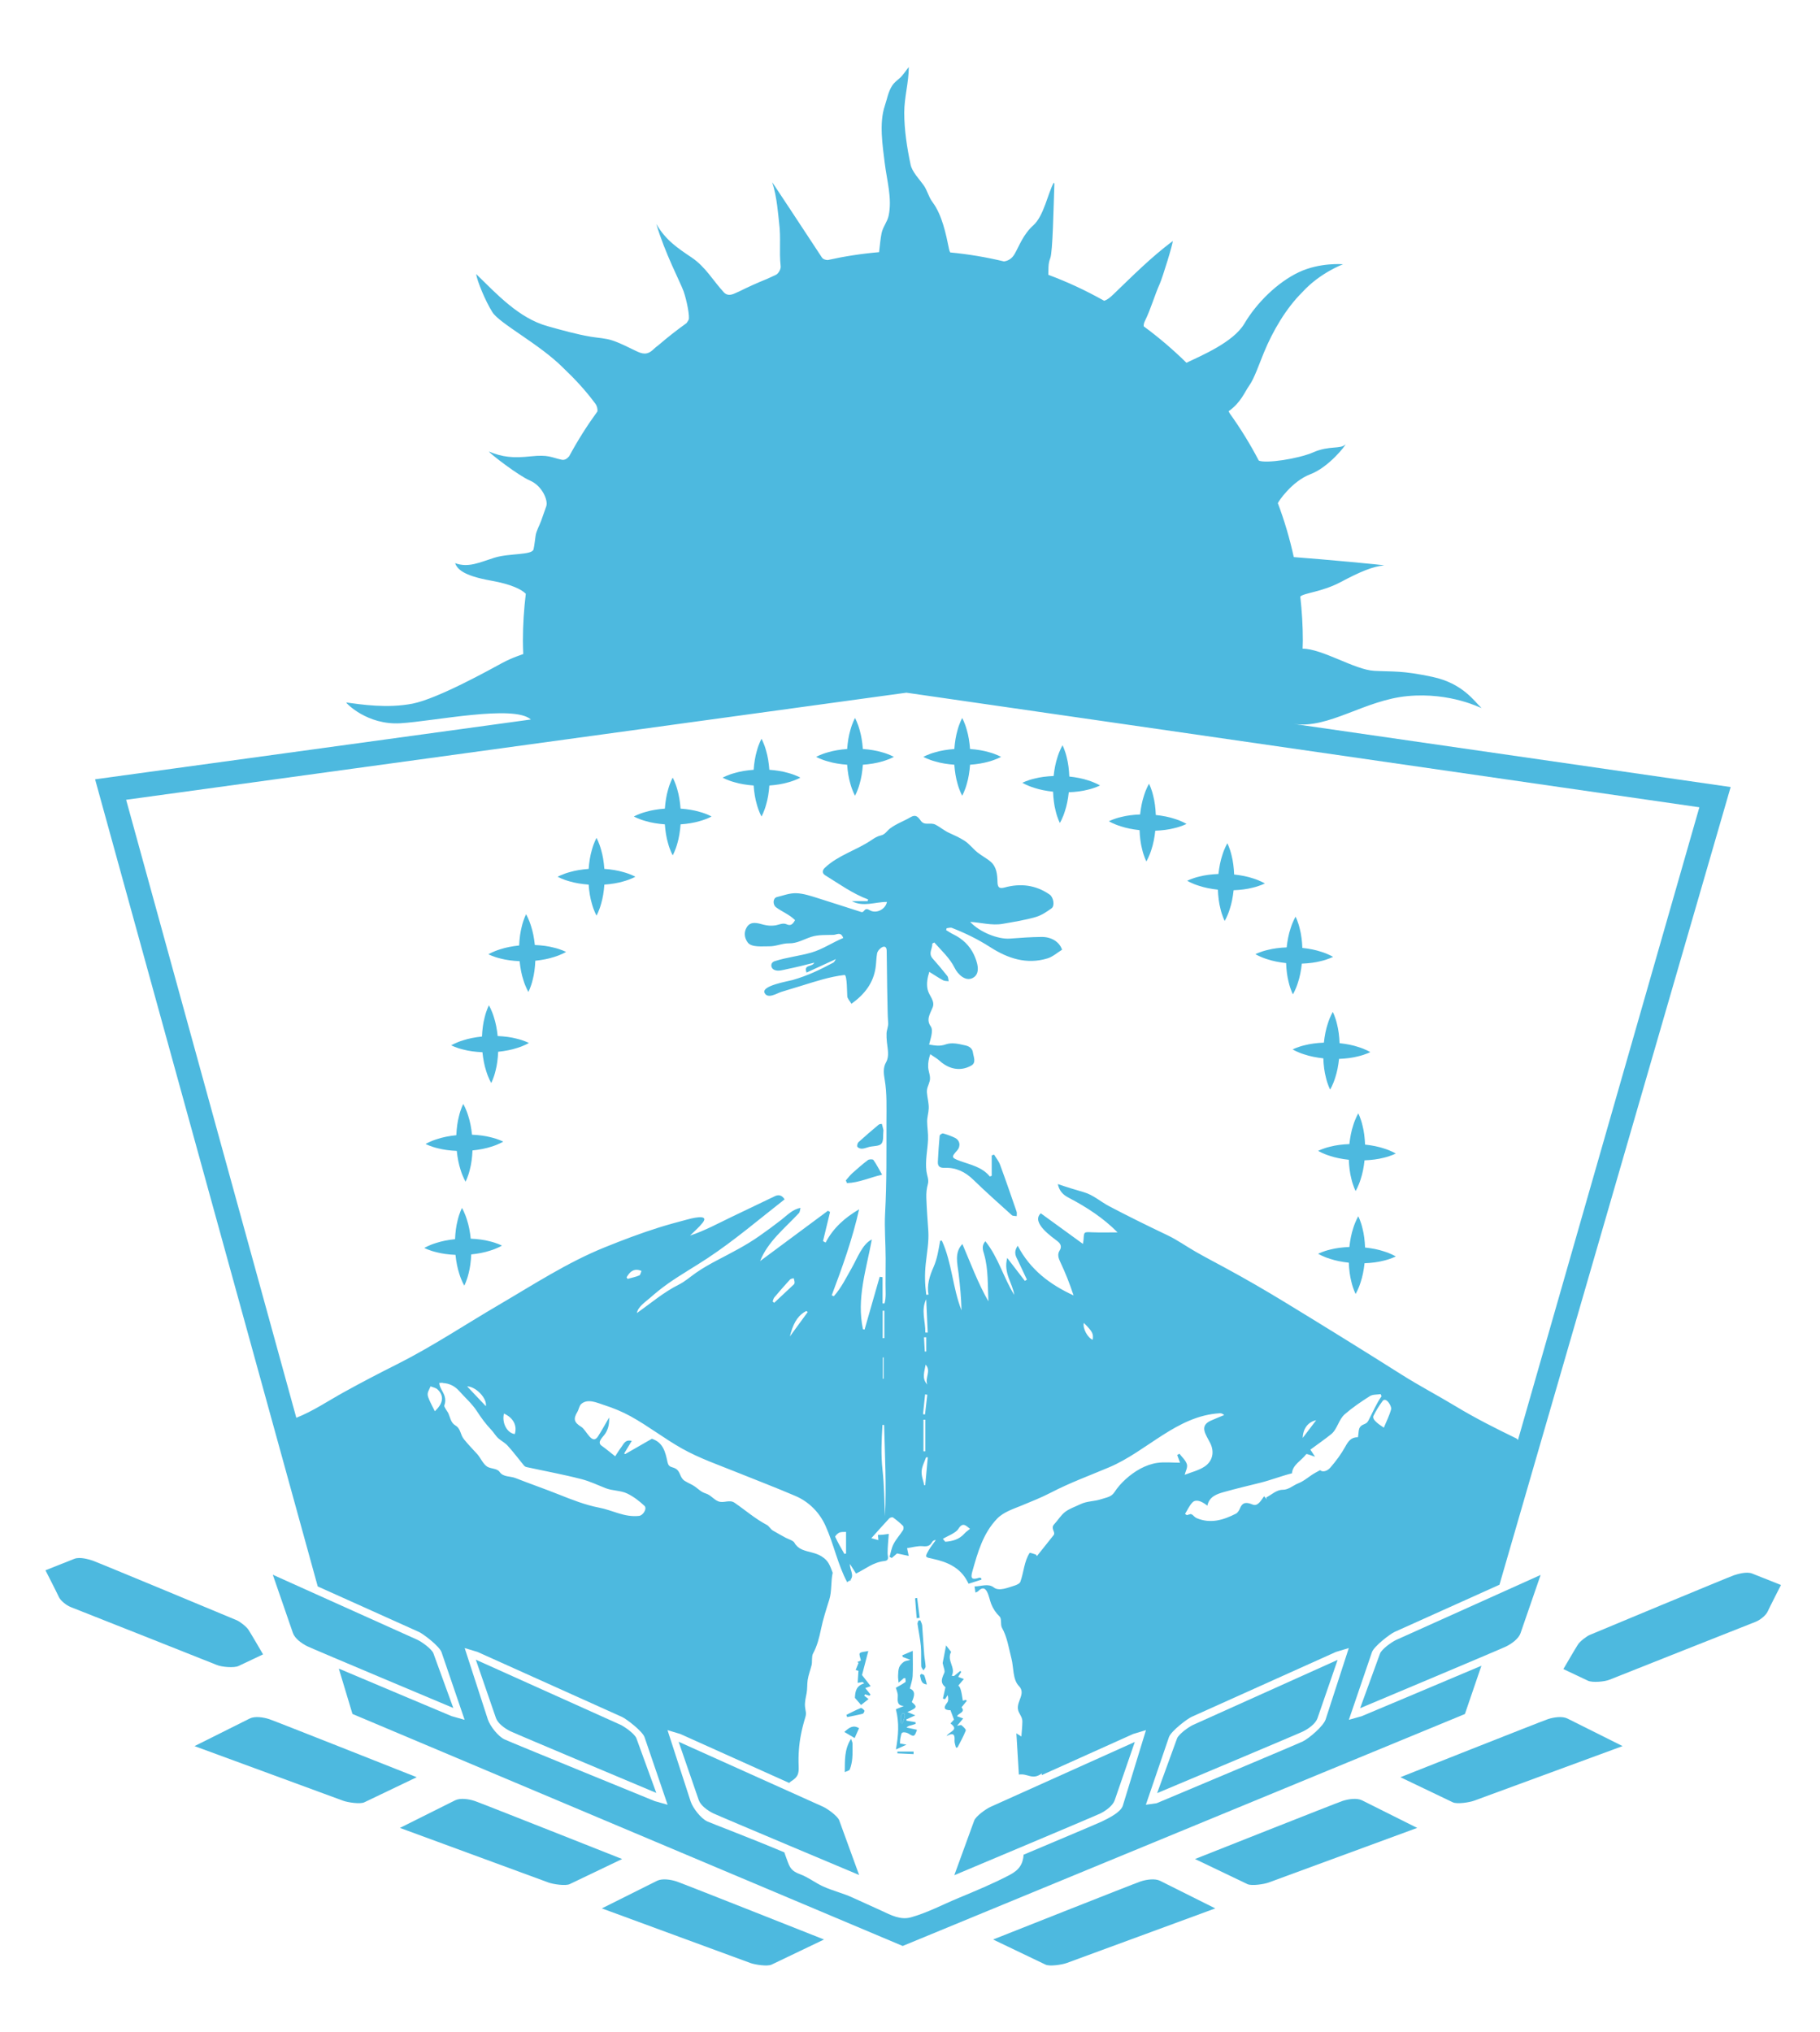 <?xml version="1.0" encoding="UTF-8" standalone="no"?>
<svg width="430px" height="480px" viewBox="0 0 430 480" version="1.1" xmlns="http://www.w3.org/2000/svg" xmlns:xlink="http://www.w3.org/1999/xlink" xmlns:sketch="http://www.bohemiancoding.com/sketch/ns">
    <!-- Generator: Sketch 3.3 (11970) - http://www.bohemiancoding.com/sketch -->
    <title>neuquen</title>
    <desc>Created with Sketch.</desc>
    <defs></defs>
    <g id="Page-1" stroke="none" stroke-width="1" fill="none" fill-rule="evenodd" sketch:type="MSPage">
        <g id="neuquen" sketch:type="MSArtboardGroup" fill="#4DB9DF">
            <g id="Imported-Layers" sketch:type="MSLayerGroup" transform="translate(10, 15)">
                <path d="M224.306,262.784 L224.306,257.955 C224.493,257.896 224.68,257.836 224.867,257.777 C225.342,258.562 225.957,259.295 226.269,260.14 C227.625,263.816 228.9,267.521 230.178,271.225 C230.29,271.55 230.204,271.944 230.21,272.305 C229.82,272.238 229.307,272.307 229.058,272.083 C225.987,269.317 222.897,266.567 219.934,263.688 C218.033,261.841 215.871,260.803 213.246,260.899 C212.108,260.941 211.524,260.603 211.581,259.462 C211.684,257.406 211.813,255.351 212.006,253.303 C212.026,253.089 212.6,252.709 212.817,252.769 C213.752,253.026 214.675,253.365 215.556,253.776 C216.803,254.357 217.044,255.778 216.13,256.795 C214.723,258.359 214.789,258.524 216.771,259.255 C219.281,260.18 222.017,260.672 223.857,262.941 C224.007,262.889 224.156,262.836 224.306,262.784" id="Fill-1" sketch:type="MSShapeGroup"></path>
                <path d="M189.835,263.876 C190.338,263.305 190.793,262.68 191.355,262.174 C192.552,261.094 193.772,260.034 195.057,259.064 C195.351,258.841 196.207,258.826 196.354,259.034 C197.076,260.053 197.646,261.18 198.411,262.516 C195.499,263.178 192.936,264.413 190.117,264.5 L189.835,263.876" id="Fill-2" sketch:type="MSShapeGroup"></path>
                <path d="M198.724,252.01 C198.588,253.195 198.813,254.527 198.25,255.193 C197.725,255.814 196.36,255.716 195.368,255.951 C194.803,256.086 194.251,256.347 193.683,256.376 C193.304,256.396 192.752,256.208 192.571,255.925 C192.425,255.696 192.593,255.049 192.838,254.824 C194.388,253.407 195.99,252.047 197.6,250.697 C197.784,250.542 198.344,250.496 198.351,250.518 C198.514,251.038 198.625,251.575 198.724,252.01" id="Fill-3" sketch:type="MSShapeGroup"></path>
                <path d="M224.632,443.201 C224.632,443.201 258.084,429.942 259.47,429.485 C260.856,429.028 262.874,428.728 264.088,429.335 C265.302,429.942 277.124,435.851 277.124,435.851 C277.124,435.851 243.098,448.362 242.024,448.755 C240.949,449.149 238.016,449.61 237.014,449.13 C236.012,448.65 224.632,443.201 224.632,443.201" id="Fill-4" sketch:type="MSShapeGroup"></path>
                <path d="M272.336,424.186 C272.336,424.186 305.788,410.927 307.174,410.47 C308.561,410.013 310.579,409.713 311.792,410.32 C313.006,410.927 324.829,416.836 324.829,416.836 C324.829,416.836 290.803,429.347 289.728,429.74 C288.653,430.134 285.72,430.595 284.718,430.115 C283.716,429.635 272.336,424.186 272.336,424.186" id="Fill-5" sketch:type="MSShapeGroup"></path>
                <path d="M320.864,404.861 C320.864,404.861 354.315,391.602 355.702,391.145 C357.088,390.688 359.106,390.388 360.32,390.995 C361.533,391.601 373.356,397.511 373.356,397.511 C373.356,397.511 339.33,410.021 338.255,410.415 C337.181,410.809 334.248,411.269 333.246,410.789 C332.244,410.31 320.864,404.861 320.864,404.861" id="Fill-6" sketch:type="MSShapeGroup"></path>
                <path d="M184.686,443.201 C184.686,443.201 151.235,429.942 149.848,429.485 C148.462,429.028 146.444,428.728 145.23,429.335 C144.017,429.942 132.194,435.851 132.194,435.851 C132.194,435.851 166.22,448.362 167.295,448.755 C168.369,449.149 171.302,449.61 172.304,449.13 C173.306,448.65 184.686,443.201 184.686,443.201" id="Fill-7" sketch:type="MSShapeGroup"></path>
                <path d="M136.982,424.186 C136.982,424.186 103.53,410.927 102.144,410.47 C100.758,410.013 98.74,409.713 97.526,410.32 C96.312,410.927 84.49,416.836 84.49,416.836 C84.49,416.836 118.516,429.347 119.59,429.74 C120.665,430.134 123.598,430.595 124.6,430.115 C125.602,429.635 136.982,424.186 136.982,424.186" id="Fill-8" sketch:type="MSShapeGroup"></path>
                <path d="M88.454,404.861 C88.454,404.861 55.003,391.602 53.617,391.145 C52.23,390.688 50.212,390.388 48.999,390.995 C47.785,391.601 35.962,397.511 35.962,397.511 C35.962,397.511 69.988,410.021 71.063,410.415 C72.138,410.809 75.071,411.269 76.073,410.789 C77.075,410.31 88.454,404.861 88.454,404.861" id="Fill-9" sketch:type="MSShapeGroup"></path>
                <path d="M359.368,379.315 C359.368,379.315 362.297,374.28 362.824,373.491 C363.35,372.702 364.819,371.603 365.538,371.272 C366.258,370.942 398.78,357.432 399.652,357.154 C400.524,356.876 402.639,356.214 403.974,356.744 C405.308,357.274 410.779,359.448 410.779,359.448 C410.779,359.448 408,364.894 407.625,365.732 C407.25,366.571 405.94,367.69 404.778,368.15 C403.617,368.611 371.468,381.317 370.31,381.811 C369.151,382.305 366.217,382.555 365.183,382.066 C364.148,381.576 359.368,379.315 359.368,379.315" id="Fill-10" sketch:type="MSShapeGroup"></path>
                <path d="M52.153,375.841 C52.153,375.841 49.223,370.807 48.697,370.018 C48.171,369.229 46.702,368.129 45.983,367.799 C45.264,367.468 12.741,353.958 11.869,353.681 C10.997,353.403 8.882,352.741 7.547,353.271 C6.213,353.801 0.742,355.974 0.742,355.974 C0.742,355.974 3.521,361.42 3.896,362.259 C4.271,363.098 5.581,364.217 6.743,364.677 C7.904,365.137 40.053,377.844 41.211,378.338 C42.37,378.832 45.304,379.082 46.338,378.592 C47.373,378.103 52.153,375.841 52.153,375.841" id="Fill-11" sketch:type="MSShapeGroup"></path>
                <path d="M319.769,281.83 C319.769,281.83 318.645,281.142 316.941,280.624 C315.702,280.206 314.151,279.894 312.515,279.722 C312.453,278.079 312.247,276.512 311.917,275.247 C311.519,273.512 310.914,272.343 310.914,272.343 C310.914,272.343 310.23,273.468 309.713,275.171 C309.297,276.411 308.983,277.962 308.808,279.597 C307.165,279.659 305.596,279.866 304.331,280.195 C302.596,280.593 301.427,281.199 301.427,281.199 C301.427,281.199 302.551,281.883 304.255,282.399 C305.494,282.815 307.044,283.129 308.678,283.304 C308.737,284.947 308.942,286.516 309.274,287.781 C309.673,289.517 310.282,290.685 310.282,290.685 C310.282,290.685 310.971,289.561 311.488,287.858 C311.906,286.619 312.218,285.069 312.391,283.435 C314.033,283.375 315.6,283.17 316.865,282.838 C318.601,282.439 319.769,281.83 319.769,281.83" id="Fill-12" sketch:type="MSShapeGroup"></path>
                <path d="M319.769,257.518 C319.769,257.518 318.645,256.83 316.941,256.312 C315.702,255.894 314.151,255.582 312.515,255.409 C312.453,253.767 312.247,252.2 311.917,250.935 C311.519,249.2 310.914,248.031 310.914,248.031 C310.914,248.031 310.23,249.155 309.713,250.859 C309.297,252.099 308.983,253.65 308.808,255.285 C307.165,255.347 305.596,255.553 304.331,255.883 C302.596,256.281 301.427,256.887 301.427,256.887 C301.427,256.887 302.551,257.571 304.255,258.087 C305.494,258.503 307.044,258.817 308.678,258.992 C308.737,260.635 308.942,262.204 309.274,263.469 C309.673,265.205 310.282,266.373 310.282,266.373 C310.282,266.373 310.971,265.249 311.488,263.546 C311.906,262.307 312.218,260.757 312.391,259.122 C314.033,259.063 315.6,258.858 316.865,258.526 C318.601,258.127 319.769,257.518 319.769,257.518" id="Fill-13" sketch:type="MSShapeGroup"></path>
                <path d="M313.747,233.554 C313.747,233.554 312.622,232.866 310.919,232.349 C309.679,231.93 308.128,231.618 306.492,231.446 C306.43,229.803 306.224,228.236 305.894,226.971 C305.496,225.236 304.891,224.067 304.891,224.067 C304.891,224.067 304.207,225.192 303.69,226.895 C303.274,228.135 302.961,229.686 302.786,231.321 C301.142,231.383 299.574,231.59 298.308,231.919 C296.573,232.318 295.404,232.923 295.404,232.923 C295.404,232.923 296.528,233.607 298.232,234.123 C299.471,234.539 301.021,234.853 302.655,235.028 C302.714,236.671 302.919,238.24 303.251,239.505 C303.651,241.241 304.26,242.41 304.26,242.41 C304.26,242.41 304.948,241.286 305.465,239.582 C305.883,238.343 306.195,236.793 306.368,235.159 C308.01,235.099 309.578,234.894 310.842,234.563 C312.578,234.163 313.747,233.554 313.747,233.554" id="Fill-14" sketch:type="MSShapeGroup"></path>
                <path d="M304.954,211.053 C304.954,211.053 303.829,210.364 302.126,209.847 C300.886,209.429 299.335,209.116 297.7,208.944 C297.637,207.302 297.431,205.734 297.101,204.47 C296.703,202.734 296.098,201.566 296.098,201.566 C296.098,201.566 295.414,202.69 294.897,204.394 C294.481,205.634 294.168,207.184 293.993,208.82 C292.349,208.882 290.781,209.088 289.515,209.418 C287.78,209.816 286.611,210.421 286.611,210.421 C286.611,210.421 287.735,211.105 289.439,211.622 C290.678,212.038 292.228,212.351 293.862,212.526 C293.921,214.17 294.127,215.738 294.458,217.004 C294.858,218.739 295.467,219.908 295.467,219.908 C295.467,219.908 296.155,218.784 296.672,217.08 C297.09,215.841 297.402,214.291 297.575,212.657 C299.217,212.597 300.785,212.393 302.049,212.061 C303.785,211.662 304.954,211.053 304.954,211.053" id="Fill-15" sketch:type="MSShapeGroup"></path>
                <path d="M288.836,193.709 C288.836,193.709 287.712,193.021 286.008,192.504 C284.769,192.085 283.218,191.773 281.582,191.601 C281.52,189.958 281.314,188.391 280.984,187.126 C280.586,185.391 279.981,184.222 279.981,184.222 C279.981,184.222 279.297,185.347 278.78,187.05 C278.364,188.29 278.05,189.841 277.875,191.476 C276.232,191.538 274.663,191.745 273.398,192.074 C271.663,192.473 270.494,193.078 270.494,193.078 C270.494,193.078 271.618,193.762 273.322,194.278 C274.561,194.694 276.111,195.008 277.745,195.183 C277.804,196.826 278.009,198.395 278.341,199.66 C278.74,201.396 279.349,202.565 279.349,202.565 C279.349,202.565 280.038,201.441 280.555,199.737 C280.973,198.498 281.285,196.948 281.458,195.314 C283.1,195.254 284.667,195.049 285.932,194.717 C287.667,194.318 288.836,193.709 288.836,193.709" id="Fill-16" sketch:type="MSShapeGroup"></path>
                <path d="M270.329,179.647 C270.329,179.647 269.205,178.958 267.501,178.441 C266.262,178.023 264.711,177.71 263.075,177.538 C263.013,175.896 262.807,174.328 262.477,173.064 C262.079,171.328 261.474,170.16 261.474,170.16 C261.474,170.16 260.79,171.284 260.273,172.988 C259.857,174.228 259.543,175.778 259.368,177.414 C257.725,177.475 256.156,177.682 254.891,178.012 C253.156,178.41 251.987,179.015 251.987,179.015 C251.987,179.015 253.111,179.699 254.815,180.216 C256.054,180.632 257.604,180.945 259.238,181.12 C259.297,182.764 259.502,184.332 259.834,185.598 C260.233,187.333 260.843,188.502 260.843,188.502 C260.843,188.502 261.531,187.378 262.048,185.674 C262.466,184.435 262.778,182.885 262.951,181.251 C264.593,181.191 266.16,180.987 267.425,180.655 C269.161,180.256 270.329,179.647 270.329,179.647" id="Fill-17" sketch:type="MSShapeGroup"></path>
                <path d="M249.893,170.563 C249.893,170.563 248.769,169.875 247.065,169.357 C245.826,168.939 244.275,168.626 242.639,168.454 C242.577,166.812 242.371,165.245 242.041,163.98 C241.643,162.245 241.038,161.076 241.038,161.076 C241.038,161.076 240.354,162.2 239.837,163.904 C239.421,165.144 239.107,166.694 238.932,168.33 C237.289,168.392 235.72,168.598 234.455,168.928 C232.72,169.326 231.551,169.931 231.551,169.931 C231.551,169.931 232.675,170.616 234.379,171.132 C235.618,171.548 237.168,171.862 238.802,172.036 C238.861,173.68 239.066,175.249 239.398,176.514 C239.797,178.25 240.407,179.418 240.407,179.418 C240.407,179.418 241.095,178.294 241.612,176.59 C242.03,175.351 242.342,173.802 242.515,172.167 C244.157,172.108 245.724,171.903 246.989,171.571 C248.725,171.172 249.893,170.563 249.893,170.563" id="Fill-18" sketch:type="MSShapeGroup"></path>
                <path d="M226.508,163.806 C226.508,163.806 225.361,163.157 223.64,162.698 C222.387,162.323 220.826,162.065 219.186,161.949 C219.067,160.309 218.807,158.75 218.433,157.498 C217.976,155.777 217.331,154.63 217.331,154.63 C217.331,154.63 216.686,155.777 216.228,157.498 C215.855,158.751 215.595,160.312 215.477,161.952 C213.836,162.071 212.276,162.331 211.022,162.704 C209.302,163.162 208.155,163.807 208.155,163.807 C208.155,163.807 209.302,164.452 211.023,164.91 C212.275,165.283 213.835,165.543 215.474,165.661 C215.59,167.301 215.849,168.862 216.224,170.116 C216.683,171.836 217.332,172.983 217.332,172.983 C217.332,172.983 217.981,171.836 218.439,170.115 C218.814,168.863 219.073,167.303 219.189,165.664 C220.828,165.548 222.388,165.289 223.64,164.914 C225.361,164.455 226.508,163.806 226.508,163.806" id="Fill-19" sketch:type="MSShapeGroup"></path>
                <path d="M201.184,163.806 C201.184,163.806 200.037,163.157 198.317,162.698 C197.063,162.323 195.502,162.065 193.862,161.949 C193.743,160.309 193.483,158.75 193.11,157.498 C192.652,155.777 192.007,154.63 192.007,154.63 C192.007,154.63 191.362,155.777 190.905,157.498 C190.531,158.751 190.271,160.312 190.153,161.952 C188.513,162.071 186.952,162.331 185.699,162.704 C183.978,163.162 182.831,163.807 182.831,163.807 C182.831,163.807 183.978,164.452 185.699,164.91 C186.952,165.283 188.511,165.543 190.15,165.661 C190.266,167.301 190.525,168.862 190.901,170.116 C191.359,171.836 192.008,172.983 192.008,172.983 C192.008,172.983 192.657,171.836 193.116,170.115 C193.491,168.863 193.749,167.303 193.865,165.664 C195.505,165.548 197.064,165.289 198.317,164.914 C200.037,164.455 201.184,163.806 201.184,163.806" id="Fill-20" sketch:type="MSShapeGroup"></path>
                <path d="M179.093,168.716 C179.093,168.716 177.945,168.067 176.225,167.609 C174.971,167.233 173.411,166.975 171.77,166.859 C171.651,165.22 171.391,163.66 171.018,162.408 C170.561,160.687 169.915,159.54 169.915,159.54 C169.915,159.54 169.27,160.687 168.813,162.408 C168.44,163.661 168.18,165.222 168.061,166.862 C166.421,166.981 164.86,167.241 163.607,167.615 C161.886,168.072 160.739,168.717 160.739,168.717 C160.739,168.717 161.887,169.362 163.607,169.82 C164.86,170.193 166.419,170.453 168.058,170.571 C168.174,172.212 168.434,173.772 168.809,175.026 C169.268,176.746 169.917,177.893 169.917,177.893 C169.917,177.893 170.566,176.746 171.024,175.025 C171.399,173.773 171.658,172.213 171.774,170.574 C173.413,170.458 174.972,170.199 176.225,169.824 C177.945,169.365 179.093,168.716 179.093,168.716" id="Fill-21" sketch:type="MSShapeGroup"></path>
                <path d="M158.114,177.893 C158.114,177.893 156.967,177.243 155.246,176.785 C153.993,176.41 152.432,176.151 150.792,176.035 C150.673,174.396 150.413,172.837 150.04,171.584 C149.582,169.864 148.937,168.717 148.937,168.717 C148.937,168.717 148.292,169.864 147.834,171.584 C147.461,172.838 147.201,174.398 147.083,176.039 C145.442,176.157 143.882,176.418 142.629,176.791 C140.908,177.249 139.761,177.894 139.761,177.894 C139.761,177.894 140.908,178.539 142.629,178.996 C143.881,179.369 145.441,179.629 147.08,179.748 C147.196,181.388 147.455,182.949 147.83,184.202 C148.289,185.923 148.938,187.07 148.938,187.07 C148.938,187.07 149.587,185.923 150.046,184.202 C150.42,182.949 150.679,181.39 150.795,179.75 C152.434,179.634 153.994,179.375 155.246,179 C156.967,178.542 158.114,177.893 158.114,177.893" id="Fill-22" sketch:type="MSShapeGroup"></path>
                <path d="M140.109,192.129 C140.109,192.129 138.962,191.48 137.242,191.022 C135.988,190.647 134.428,190.388 132.787,190.272 C132.668,188.633 132.408,187.074 132.035,185.821 C131.577,184.101 130.932,182.953 130.932,182.953 C130.932,182.953 130.287,184.101 129.83,185.821 C129.457,187.075 129.196,188.635 129.078,190.276 C127.438,190.394 125.877,190.655 124.624,191.028 C122.903,191.486 121.756,192.131 121.756,192.131 C121.756,192.131 122.903,192.776 124.624,193.233 C125.877,193.606 127.436,193.866 129.075,193.985 C129.191,195.625 129.45,197.186 129.826,198.439 C130.284,200.16 130.934,201.307 130.934,201.307 C130.934,201.307 131.583,200.16 132.041,198.439 C132.416,197.186 132.675,195.627 132.791,193.987 C134.43,193.871 135.989,193.612 137.242,193.237 C138.962,192.779 140.109,192.129 140.109,192.129" id="Fill-23" sketch:type="MSShapeGroup"></path>
                <path d="M123.738,209.891 C123.738,209.891 122.572,209.277 120.839,208.87 C119.575,208.533 118.007,208.321 116.364,208.254 C116.196,206.619 115.889,205.068 115.479,203.827 C114.97,202.121 114.291,200.994 114.291,200.994 C114.291,200.994 113.68,202.16 113.275,203.894 C112.939,205.158 112.726,206.725 112.656,208.368 C111.021,208.536 109.468,208.843 108.227,209.254 C106.521,209.763 105.394,210.442 105.394,210.442 C105.394,210.442 106.559,211.052 108.293,211.458 C109.556,211.793 111.123,212.006 112.765,212.076 C112.93,213.712 113.235,215.264 113.648,216.506 C114.158,218.212 114.841,219.339 114.841,219.339 C114.841,219.339 115.456,218.173 115.862,216.439 C116.2,215.176 116.412,213.609 116.478,211.967 C118.113,211.802 119.664,211.497 120.905,211.084 C122.611,210.574 123.738,209.891 123.738,209.891" id="Fill-24" sketch:type="MSShapeGroup"></path>
                <path d="M114.957,231.401 C114.957,231.401 113.791,230.786 112.057,230.38 C110.793,230.042 109.226,229.83 107.582,229.763 C107.415,228.129 107.108,226.578 106.697,225.337 C106.189,223.631 105.509,222.504 105.509,222.504 C105.509,222.504 104.899,223.67 104.493,225.403 C104.158,226.667 103.944,228.235 103.875,229.878 C102.239,230.046 100.687,230.353 99.446,230.763 C97.739,231.272 96.612,231.952 96.612,231.952 C96.612,231.952 97.778,232.562 99.512,232.968 C100.775,233.303 102.341,233.516 103.983,233.585 C104.148,235.221 104.454,236.774 104.867,238.015 C105.377,239.721 106.06,240.849 106.06,240.849 C106.06,240.849 106.674,239.682 107.081,237.949 C107.418,236.686 107.63,235.119 107.697,233.477 C109.332,233.312 110.883,233.006 112.124,232.594 C113.83,232.084 114.957,231.401 114.957,231.401" id="Fill-25" sketch:type="MSShapeGroup"></path>
                <path d="M108.895,254.71 C108.895,254.71 107.729,254.096 105.995,253.689 C104.731,253.352 103.163,253.14 101.52,253.073 C101.352,251.438 101.046,249.887 100.635,248.647 C100.126,246.941 99.447,245.813 99.447,245.813 C99.447,245.813 98.837,246.979 98.431,248.713 C98.095,249.977 97.882,251.544 97.813,253.187 C96.177,253.355 94.625,253.662 93.383,254.073 C91.677,254.582 90.55,255.261 90.55,255.261 C90.55,255.261 91.716,255.871 93.449,256.277 C94.713,256.612 96.279,256.826 97.921,256.895 C98.086,258.531 98.392,260.083 98.804,261.325 C99.314,263.031 99.998,264.158 99.998,264.158 C99.998,264.158 100.612,262.992 101.019,261.258 C101.356,259.995 101.568,258.429 101.635,256.786 C103.27,256.621 104.821,256.316 106.062,255.904 C107.768,255.394 108.895,254.71 108.895,254.71" id="Fill-26" sketch:type="MSShapeGroup"></path>
                <path d="M108.593,279.273 C108.593,279.273 107.427,278.659 105.694,278.252 C104.43,277.914 102.862,277.702 101.219,277.636 C101.051,276.001 100.744,274.45 100.334,273.209 C99.825,271.503 99.146,270.376 99.146,270.376 C99.146,270.376 98.535,271.542 98.129,273.275 C97.794,274.539 97.581,276.107 97.511,277.75 C95.875,277.918 94.323,278.225 93.082,278.635 C91.376,279.144 90.249,279.824 90.249,279.824 C90.249,279.824 91.414,280.434 93.148,280.84 C94.411,281.175 95.978,281.388 97.62,281.458 C97.785,283.094 98.09,284.646 98.503,285.887 C99.013,287.594 99.696,288.721 99.696,288.721 C99.696,288.721 100.311,287.555 100.717,285.821 C101.055,284.558 101.266,282.991 101.333,281.349 C102.968,281.184 104.519,280.879 105.76,280.466 C107.466,279.956 108.593,279.273 108.593,279.273" id="Fill-27" sketch:type="MSShapeGroup"></path>
                <path d="M190.874,358.302 C190.705,358.489 190.489,358.673 190.192,358.855 C191.396,358.118 191.238,358.116 190.874,358.302" id="Fill-28" sketch:type="MSShapeGroup"></path>
                <path d="M311.723,390.445 L308.687,391.3 L314.14,375.325 C314.665,373.884 318.428,371.017 319.491,370.537 L344.266,359.392 L398.889,170.938 L295.706,156.029 L295.705,156.028 C303.995,157.226 312.344,150.4 322.572,149.448 C332.8,148.497 339.996,152.358 340.038,152.282 C338.345,150.712 335.634,146.447 328.438,144.913 C321.242,143.379 319.364,143.728 314.685,143.482 C310.054,143.239 302.418,138.249 297.761,138.252 C297.774,137.614 297.812,136.983 297.812,136.342 C297.812,132.82 297.596,129.351 297.211,125.932 C298.172,125.041 302.296,124.882 306.788,122.493 C311.279,120.103 314.414,118.777 317.039,118.58 C316.994,118.453 302.876,117.151 295.672,116.612 C294.719,112.243 293.461,107.989 291.911,103.876 C291.969,103.562 295.204,98.703 299.602,97.031 C304.001,95.36 308.003,90.115 307.91,89.976 C306.658,91.209 304.126,90.183 300.306,91.85 C296.711,93.419 288.983,94.56 287.399,93.805 C285.378,89.93 283.09,86.219 280.558,82.692 C280.462,82.514 280.367,82.337 280.271,82.16 C283.227,80.055 284.034,77.646 285.188,76.026 C286.342,74.407 287.547,70.878 288.629,68.255 C290.701,63.231 293.805,57.875 297.697,54.023 C301.875,49.431 307.312,47.431 307.312,47.431 C307.312,47.431 301.875,46.94 296.86,49.313 C291.845,51.687 286.925,56.505 284.002,61.452 C281.371,65.905 273.69,69.067 270.315,70.704 C267.162,67.6 263.789,64.722 260.217,62.094 C260.183,61.729 260.262,61.315 260.509,60.815 C261.914,57.979 262.727,54.909 264.015,52.034 C264.656,50.605 267.228,42.286 267.067,41.952 C261.934,45.79 257.549,50.219 252.931,54.658 C252.13,55.427 251.481,55.869 250.873,56.062 C246.671,53.692 242.274,51.629 237.696,49.932 C237.693,49.903 237.675,49.88 237.677,49.85 C237.754,48.605 237.573,47.422 238.147,45.968 C238.72,44.514 238.906,34.271 239.111,28.4 C239.114,28.309 238.993,28.213 238.954,28.157 C237.595,30.631 236.609,36.008 234.165,38.203 C231.722,40.398 230.791,43.138 229.738,44.968 C229.063,46.141 228.191,46.611 227.209,46.762 C223.071,45.771 218.831,45.049 214.498,44.637 C214.389,44.434 214.296,44.199 214.235,43.898 C213.498,40.274 212.576,35.766 210.33,32.77 C209.351,31.465 209.127,30.02 208.181,28.701 C207.195,27.326 205.498,25.591 205.139,23.895 C204.294,19.906 203.636,15.664 203.642,11.581 C203.648,7.923 204.714,4.466 204.714,0.842 C204.008,1.684 203.433,2.671 202.616,3.414 C201.95,4.02 201.275,4.477 200.775,5.252 C199.844,6.697 199.576,8.426 199.039,10.03 C197.679,14.093 198.525,19.369 199.031,23.525 C199.534,27.657 200.817,31.883 199.954,35.954 C199.64,37.435 198.581,38.604 198.279,40.114 C197.984,41.587 197.887,43.086 197.694,44.573 C193.563,44.928 189.512,45.555 185.555,46.437 C184.958,46.402 184.45,46.238 184.167,45.805 C180.284,39.879 172.398,27.926 172.444,28.064 C173.592,31.507 173.869,35.988 174.075,37.616 C174.55,41.374 174.046,44.177 174.441,47.945 C174.507,48.575 173.923,49.632 173.356,49.908 C172.638,50.258 171.904,50.576 171.177,50.91 C168.944,51.812 166.755,52.797 164.613,53.866 C164.276,54.017 163.936,54.162 163.6,54.315 C162.653,54.747 161.755,54.853 161.029,54.072 C158.486,51.335 156.713,48.065 153.429,45.848 C150.146,43.632 147.309,41.795 145.065,37.913 C147.063,44.737 150.735,51.673 151.489,53.772 C152.242,55.871 153.034,59.892 152.694,60.563 C152.552,60.843 152.37,61.09 152.194,61.342 C149.919,62.968 147.722,64.693 145.607,66.514 C145.168,66.839 144.745,67.176 144.364,67.545 C142.872,68.992 141.699,68.602 140.231,67.898 C138.422,67.032 136.638,66.094 134.733,65.451 C133.03,64.875 131.357,64.849 129.611,64.555 C126.228,63.985 122.68,62.983 119.372,62.06 C112.58,60.165 107.389,54.502 102.49,49.731 C102.744,51.408 104.64,56.065 106.336,58.753 C108.031,61.44 117.489,66.31 123.009,71.854 C125.877,74.585 128.411,77.302 130.729,80.465 C131.034,80.881 131.226,81.643 131.155,82.188 C128.702,85.557 126.463,89.092 124.478,92.785 C123.976,93.374 123.4,93.752 122.732,93.612 C120.216,93.085 119.659,92.353 115.409,92.81 C111.159,93.266 108.728,92.996 105.508,91.674 C105.714,92.125 112.424,97.338 115.238,98.542 C118.053,99.746 119.549,103.175 119.065,104.602 C118.671,105.762 118.259,106.916 117.843,108.067 C117.456,109.136 116.728,110.387 116.552,111.502 C116.381,112.589 116.297,113.691 116.057,114.766 C115.737,116.196 110.335,115.662 106.812,116.759 C103.289,117.855 100.69,119.199 97.516,118.041 C98.048,119.368 99.243,120.967 106.058,122.182 C110.808,123.029 113.218,124.244 114.227,125.276 C113.792,128.907 113.542,132.594 113.542,136.342 C113.542,137.407 113.587,138.461 113.623,139.518 C113.574,139.579 111.189,140.253 108.642,141.632 C106.096,143.01 93.456,150.064 87.479,151.23 C81.501,152.396 75.384,151.439 71.813,150.961 C71.738,151.1 76.738,156.333 84.6,155.868 C92.463,155.404 111.441,151.39 115.428,154.979 L12.466,169.107 L65.068,359.786 L88.968,370.537 C90.032,371.017 93.794,373.884 94.319,375.325 L99.772,391.3 L96.736,390.445 C95.789,390.047 79.96,383.398 70.05,379.202 L73.276,389.914 L203.273,444.728 L336.101,389.935 L340.003,378.527 C330.306,382.638 312.723,390.025 311.723,390.445 L311.723,390.445 Z M318.673,317.929 C318.277,319.396 317.569,320.779 316.95,322.279 C316.396,321.862 314.001,320.522 314.508,319.474 C315.102,318.247 315.846,317.082 316.654,315.982 C317.448,314.902 318.867,317.211 318.673,317.929 L318.673,317.929 Z M83.742,307.335 C79.521,309.452 75.325,311.638 71.195,313.927 C67.477,315.987 63.956,318.382 60.008,319.944 L19.8,173.943 L204.147,148.646 L391.498,175.717 L348.641,325.196 L348.347,324.869 C343.416,322.478 338.608,320.063 333.914,317.224 C329.698,314.674 325.383,312.424 321.167,309.761 C311.988,303.962 302.757,298.242 293.483,292.594 C288.85,289.771 284.215,287.089 279.451,284.509 C277.109,283.24 274.746,282.009 272.434,280.685 C270.223,279.418 268.143,277.923 265.838,276.826 C261.187,274.612 256.612,272.364 252.049,269.962 C250.019,268.893 248.307,267.299 246.081,266.656 C244.004,266.057 241.966,265.436 239.921,264.73 C240.301,266.482 241.257,267.316 242.515,267.973 C246.707,270.164 250.648,272.724 254.038,276.142 C252.029,276.142 250.006,276.208 247.989,276.122 C246.103,276.043 246.11,275.972 246.006,277.832 C245.99,278.111 245.928,278.387 245.858,278.867 C242.455,276.396 239.19,274.026 235.899,271.637 C233.525,273.833 238.547,277.209 239.915,278.29 C240.648,278.869 240.88,279.622 240.351,280.436 C239.752,281.359 240.095,282.273 240.523,283.177 C241.723,285.712 242.757,288.325 243.642,291.038 C238.088,288.482 233.432,285.005 230.449,279.306 C229.331,280.964 230.092,281.912 230.546,282.889 C231.232,284.364 231.929,285.835 232.621,287.307 C232.461,287.407 232.3,287.507 232.14,287.607 C230.825,285.897 229.509,284.186 227.97,282.184 C227.021,285.751 229.222,288.111 229.64,290.916 C227.1,286.892 225.916,282.113 222.802,278.235 C221.846,279.341 222.218,280.318 222.502,281.279 C223.542,284.805 223.332,288.763 223.524,292.444 C221.043,288.123 219.337,283.463 217.38,278.896 C215.455,280.905 216.185,283.442 216.487,285.905 C216.84,288.781 217.097,291.671 217.173,294.569 C215.055,289.228 214.928,283.324 212.526,278.098 C212.392,278.111 212.257,278.124 212.122,278.137 C211.736,280.275 211.441,282.374 210.551,284.372 C209.64,286.417 208.95,288.599 209.371,290.857 C209.194,290.865 209.016,290.872 208.838,290.88 C208.512,288.348 208.449,286.178 208.713,283.621 C208.976,281.069 209.494,278.401 209.327,275.832 C209.159,273.231 208.946,270.645 208.861,268.037 C208.822,266.833 208.915,265.851 209.23,264.693 C209.5,263.7 209.009,262.712 208.885,261.719 C208.564,259.166 209.152,256.74 209.261,254.209 C209.322,252.795 209.07,251.392 209.049,249.98 C209.033,248.966 209.384,247.905 209.422,246.873 C209.469,245.583 209.095,244.389 208.999,243.117 C208.915,242.013 209.426,241.355 209.667,240.348 C209.928,239.257 209.35,238.191 209.291,237.107 C209.235,236.066 209.447,235.037 209.792,234.059 C210.64,234.647 211.394,235.058 212.011,235.619 C214.219,237.628 216.936,238.159 219.47,236.745 C220.719,236.048 220.001,234.668 219.865,233.643 C219.752,232.795 219.142,232.2 218.076,231.971 C216.558,231.643 214.967,231.197 213.438,231.733 C212.015,232.233 211.011,232.011 209.517,231.78 C209.733,230.731 210.613,228.496 209.907,227.492 C208.753,225.851 209.736,224.553 210.359,222.984 C210.976,221.43 209.464,220.204 209.155,218.738 C208.864,217.353 209.125,215.923 209.565,214.599 C210.76,215.341 211.761,216.014 212.817,216.589 C213.189,216.79 213.693,216.747 214.137,216.816 C214.039,216.4 214.061,215.89 213.821,215.585 C212.709,214.175 211.552,212.796 210.357,211.455 C209.246,210.208 210.351,209.093 210.269,207.913 C210.427,207.829 210.586,207.744 210.744,207.659 C212.438,209.57 214.425,211.374 215.563,213.688 C216.241,215.067 218.032,216.963 219.814,216.047 C221.857,214.998 220.843,212.138 220.113,210.558 C219.117,208.401 217.358,206.748 215.226,205.732 C214.64,205.453 214.101,205.077 213.54,204.746 C213.577,204.595 213.614,204.444 213.651,204.293 C214.071,204.257 214.548,204.073 214.9,204.21 C218.158,205.485 221.035,206.892 223.974,208.775 C228.129,211.437 232.558,212.912 237.481,211.417 C238.737,211.035 239.81,210.051 240.927,209.369 C240.331,207.545 238.457,206.331 236.088,206.35 C233.589,206.371 231.089,206.549 228.596,206.74 C225.841,206.952 221.442,205.227 219.214,202.79 C221.759,202.937 224.322,203.7 226.865,203.258 C229.457,202.808 232.219,202.371 234.744,201.632 C236.069,201.244 237.303,200.407 238.445,199.586 C239.259,199.001 238.909,196.973 237.987,196.335 C234.716,194.069 231.146,193.631 227.353,194.666 C226.016,195.031 225.696,194.58 225.668,193.295 C225.631,191.636 225.47,189.833 224.112,188.628 C223.122,187.751 221.912,187.178 220.891,186.342 C219.826,185.47 219.047,184.385 217.87,183.621 C216.732,182.882 215.487,182.335 214.257,181.773 C213.076,181.233 212.144,180.411 211.038,179.833 C209.804,179.19 208.466,180.149 207.567,178.918 C206.834,177.915 206.346,177.341 205.106,178.073 C203.511,179.017 201.718,179.618 200.24,180.759 C199.564,181.281 199.098,182.136 198.232,182.335 C197.206,182.572 196.649,182.964 195.774,183.547 C192.202,185.93 188.041,187.031 184.872,190.019 C184.268,190.587 184.192,191.304 184.935,191.764 C188.192,193.781 191.501,196.162 195.1,197.487 C195.063,197.622 195.027,197.758 194.99,197.893 L191.264,197.893 C194.008,199.353 196.777,198.059 199.547,198.076 C199.24,199.766 197.198,200.832 195.72,200.158 C195.336,199.983 194.843,199.576 194.415,199.894 C194.112,200.118 193.963,200.61 193.463,200.454 C190.095,199.402 186.753,198.271 183.381,197.231 C181.704,196.713 179.852,196.06 178.081,196.018 C176.527,195.981 175.033,196.571 173.545,196.932 C172.607,197.16 172.497,198.707 173.375,199.359 C174.814,200.428 176.57,201.086 177.839,202.38 C177.221,203.514 176.707,203.747 175.828,203.351 C174.947,202.953 174.001,203.5 173.127,203.625 C172.235,203.753 171.328,203.693 170.457,203.467 C169.064,203.106 167.398,202.505 166.443,204.044 C165.729,205.197 165.824,206.511 166.655,207.65 C167.566,208.898 170.232,208.529 171.673,208.566 C173.347,208.608 174.768,207.829 176.446,207.86 C178.322,207.895 179.919,206.898 181.658,206.334 C183.351,205.785 185.179,205.918 186.935,205.861 C187.696,205.837 188.647,205.003 189.227,206.598 C186.718,207.637 184.301,209.291 181.712,210.035 C178.845,210.858 175.895,211.157 173.036,212.073 C171.934,212.426 171.999,213.733 172.996,214.154 C173.903,214.538 175.075,214.126 175.977,213.942 C178.131,213.5 180.258,212.98 182.384,212.423 C181.911,213.534 179.795,212.761 180.559,214.765 C182.77,213.75 184.959,212.746 187.496,211.582 C187.172,212.058 187.096,212.297 186.937,212.383 C183.737,214.104 180.782,215.517 177.267,216.524 C176.29,216.804 169.784,217.868 170.646,219.578 C171.408,221.09 173.548,219.65 174.624,219.321 C176.213,218.836 177.803,218.354 179.392,217.867 C182.738,216.84 186.03,215.737 189.518,215.335 C190.175,215.26 190.118,219.906 190.181,220.394 C190.253,220.954 190.762,221.457 191.165,222.143 C194.307,219.886 196.38,217.202 196.886,213.479 C197.032,212.408 197.03,211.315 197.222,210.255 C197.426,209.13 199.451,207.657 199.491,209.592 C199.573,213.455 199.561,217.32 199.662,221.183 C199.71,223.003 199.692,224.845 199.844,226.659 C199.91,227.448 199.492,228.31 199.458,229.12 C199.43,229.798 199.474,230.477 199.538,231.152 C199.692,232.767 200.17,234.536 199.34,235.967 C198.602,237.238 198.785,238.686 199.022,240.067 C199.579,243.317 199.439,246.693 199.434,249.979 C199.424,257.169 199.514,264.389 199.119,271.565 C198.924,275.126 199.244,278.713 199.247,282.277 C199.248,284.314 199.234,286.351 199.216,288.388 C199.203,289.879 199.397,291.511 198.972,292.943 C198.821,292.94 198.67,292.936 198.519,292.932 L198.519,286.731 C198.292,286.7 198.065,286.67 197.838,286.639 C196.648,290.794 195.458,294.949 194.269,299.104 C194.141,299.076 194.014,299.048 193.886,299.02 C192.344,291.855 194.638,285.032 195.987,277.825 C193.765,278.855 192.51,282.319 191.315,284.406 C189.976,286.747 188.791,289.227 186.992,291.239 C186.831,291.163 186.67,291.087 186.509,291.011 C189.044,284.292 191.396,277.717 192.978,270.695 C189.642,272.651 186.866,275.082 185.066,278.55 C184.86,278.437 184.655,278.324 184.449,278.211 C185.003,275.918 185.558,273.624 186.112,271.331 C185.945,271.233 185.779,271.135 185.612,271.037 C180.343,274.946 175.074,278.855 169.587,282.927 C171.403,278.311 175.449,275.144 178.745,271.603 C179.01,271.318 179.009,270.786 179.131,270.368 C177.297,270.665 175.99,272.09 174.535,273.224 C172.849,274.538 171.12,275.8 169.371,277.028 C166.243,279.225 162.884,280.92 159.51,282.692 C157.784,283.599 156.077,284.552 154.475,285.667 C153.072,286.642 151.86,287.751 150.32,288.518 C146.811,290.266 143.67,292.952 140.477,295.211 C140.694,293.745 142.49,292.571 143.508,291.68 C144.913,290.45 146.347,289.279 147.876,288.206 C150.89,286.092 154.096,284.273 157.166,282.243 C163.52,278.043 169.376,273.029 175.373,268.343 C174.758,267.353 173.962,267.173 173.077,267.593 C169.666,269.213 166.264,270.849 162.861,272.487 C159.641,274.036 156.438,275.783 153.032,276.896 C154.022,275.907 155.148,274.971 156.012,273.869 C157.84,271.537 152.753,273.005 152.174,273.158 C149.997,273.736 147.821,274.321 145.671,274.996 C141.31,276.364 137.02,277.997 132.785,279.712 C124.058,283.248 116.024,288.489 107.92,293.233 C99.874,297.943 92.072,303.155 83.742,307.335 L83.742,307.335 Z M300.964,320.523 C299.849,321.989 298.929,323.199 297.778,324.711 C297.858,322.475 299.055,320.921 300.964,320.523 L300.964,320.523 Z M248.169,301.504 C247.03,301.143 245.709,298.758 246.079,297.539 C248.129,299.601 248.37,300.069 248.169,301.504 L248.169,301.504 Z M219.176,346.184 C218.697,346.584 218.224,346.888 217.865,347.293 C216.64,348.68 215.056,349.119 213.33,349.235 C213.141,349.007 212.951,348.779 212.762,348.551 C213.736,347.935 215.81,347.195 216.425,346.198 C217.523,344.417 218.32,345.554 219.176,346.184 L219.176,346.184 Z M208.617,299.81 C208.686,297.185 207.537,294.56 208.824,291.94 C208.945,294.566 209.067,297.192 209.188,299.818 C208.997,299.816 208.807,299.813 208.617,299.81 L208.617,299.81 Z M208.84,300.924 L208.84,304.287 C208.726,304.292 208.613,304.298 208.499,304.304 C208.435,303.182 208.37,302.06 208.306,300.937 C208.484,300.933 208.662,300.928 208.84,300.924 L208.84,300.924 Z M208.55,319.154 C208.391,319.136 208.233,319.118 208.074,319.101 C208.241,317.538 208.407,315.975 208.573,314.413 C208.743,314.444 208.913,314.474 209.083,314.505 C208.905,316.055 208.728,317.604 208.55,319.154 L208.55,319.154 Z M208.63,320.405 L208.63,327.863 C208.479,327.862 208.328,327.862 208.177,327.862 L208.177,320.404 C208.328,320.404 208.479,320.404 208.63,320.405 L208.63,320.405 Z M208.786,329.305 C208.926,329.292 209.066,329.278 209.206,329.265 C209.004,331.465 208.803,333.664 208.601,335.864 C208.524,335.874 208.447,335.884 208.37,335.893 C208.143,334.797 207.672,333.71 207.746,332.57 C207.821,331.416 208.422,330.38 208.786,329.305 L208.786,329.305 Z M209.094,312.098 C207.704,310.666 208.443,309.005 208.691,307.393 C210.068,308.855 208.454,310.564 209.094,312.098 L209.094,312.098 Z M198.545,301.127 L198.545,294.657 C198.678,294.657 198.811,294.658 198.944,294.658 L198.944,301.129 C198.811,301.129 198.678,301.128 198.545,301.127 L198.545,301.127 Z M198.782,305.684 L198.782,310.709 C198.715,310.713 198.649,310.718 198.582,310.722 L198.582,305.695 C198.649,305.691 198.715,305.688 198.782,305.684 L198.782,305.684 Z M198.88,321.651 C199.075,328.835 199.444,336.018 199.089,343.2 C198.921,339.577 198.917,335.906 198.511,332.3 C198.104,328.679 198.282,325.258 198.492,321.63 C198.621,321.637 198.75,321.644 198.88,321.651 L198.88,321.651 Z M189.891,346.903 L189.891,352.017 C189.761,352.049 189.631,352.081 189.501,352.112 C188.759,350.778 187.974,349.463 187.331,348.083 C187.254,347.917 187.882,347.25 188.294,347.073 C188.772,346.867 189.372,346.945 189.891,346.903 L189.891,346.903 Z M176.86,299.833 C177.649,297.091 178.857,295.526 180.504,294.717 C180.617,294.797 180.729,294.878 180.842,294.958 C179.435,296.882 178.027,298.806 176.62,300.73 C176.702,300.376 176.783,300.085 176.86,299.833 L176.86,299.833 Z M172.919,292.776 C172.794,292.674 172.668,292.571 172.542,292.469 C172.675,292.143 172.736,291.756 172.952,291.5 C174.156,290.076 175.383,288.672 176.641,287.296 C176.83,287.089 177.224,287.069 177.523,286.963 C177.605,287.342 177.92,288.093 177.559,288.436 C176.023,289.894 174.469,291.332 172.919,292.776 L172.919,292.776 Z M138.275,287.137 C138.198,287.018 138.12,286.899 138.042,286.78 C138.207,286.469 138.272,286.371 138.29,286.365 C139.069,285.148 140.11,284.612 141.566,285.255 C141.396,285.623 141.316,286.206 141.041,286.319 C140.158,286.685 139.203,286.878 138.275,287.137 L138.275,287.137 Z M111.622,323.791 C109.834,323.582 108.51,321.164 109.07,318.952 C111.282,319.942 112.239,321.81 111.622,323.791 L111.622,323.791 Z M104.791,317.204 C103.249,315.574 101.793,314.036 100.37,312.532 C102.371,312.531 105.123,315.322 104.791,317.204 L104.791,317.204 Z M93.166,317.963 C93.053,318.094 92.918,318.236 92.734,318.404 C92.214,317.299 91.584,316.239 91.171,315.086 C90.788,314.016 91.346,313.485 91.73,312.518 C92.283,312.751 92.958,312.855 93.369,313.24 C94.847,314.626 94.766,316.271 93.166,317.963 L93.166,317.963 Z M97.55,321.726 C96.464,321.073 96.366,319.784 95.858,318.745 C95.733,318.49 94.854,317.344 94.973,317.041 C95.254,316.324 95.27,315.564 95.043,314.83 C94.701,313.722 93.848,312.878 93.776,311.714 C94.593,311.641 94.719,311.682 94.603,311.733 C96.172,311.805 97.466,312.463 98.514,313.645 C99.898,315.206 101.503,316.596 102.652,318.352 C103.74,320.016 104.707,321.358 106.083,322.81 C106.696,323.456 107.122,324.274 107.801,324.851 C108.491,325.436 109.316,325.86 109.932,326.532 C111.302,328.027 112.506,329.663 113.797,331.225 C113.939,331.397 114.177,331.544 114.395,331.592 C118.731,332.536 123.101,333.335 127.4,334.444 C129.371,334.953 131.209,335.845 133.098,336.581 C134.729,337.217 136.649,337.093 138.194,337.842 C139.679,338.561 141.053,339.616 142.264,340.751 C142.944,341.388 141.937,343.022 140.981,343.125 C137.47,343.504 134.818,341.798 131.493,341.164 C128.276,340.55 124.984,339.243 121.945,338.035 C118.578,336.696 115.157,335.513 111.785,334.187 C110.516,333.688 108.9,333.995 108.043,332.738 C107.468,331.894 106.007,332.008 105.18,331.536 C104.149,330.946 103.522,329.351 102.72,328.487 C101.67,327.357 100.606,326.236 99.631,325.038 C98.671,323.858 98.938,322.561 97.55,321.726 L97.55,321.726 Z M144.697,410.51 C143.342,409.941 110.479,396.556 109.161,395.908 C107.634,395.158 105.809,392.8 105.269,391.233 L99.787,374.346 L102.823,375.262 C102.823,375.262 135.886,390.133 136.929,390.604 C137.993,391.084 141.755,393.951 142.28,395.392 L147.733,411.365 L144.697,410.51 L144.697,410.51 Z M255.272,411.621 C254.731,413.189 251.907,414.547 250.381,415.297 C249.688,415.637 240.586,419.484 231.893,423.146 L231.853,423.09 C231.697,425.432 230.763,426.794 228.499,427.976 C224.578,430.024 220.488,431.721 216.407,433.418 C212.736,434.944 209.089,436.879 205.254,437.954 C202.732,438.66 200.524,437.447 198.307,436.422 C196.015,435.362 193.702,434.345 191.408,433.288 C189.142,432.243 186.702,431.688 184.443,430.654 C182.565,429.795 180.923,428.47 178.974,427.757 C176.444,426.83 176.459,425.608 175.604,423.461 L175.316,422.62 C167.021,419.124 157.738,415.62 157.078,415.297 C155.552,414.547 153.728,412.189 153.187,410.621 L147.706,393.735 L150.741,394.65 C150.741,394.65 167.015,401.968 176.452,406.212 L176.818,405.883 C178.537,404.836 178.769,404.051 178.692,402.205 C178.589,399.715 178.757,397.247 179.233,394.798 C179.498,393.428 179.847,392.075 180.257,390.741 C180.598,389.629 180.304,389.336 180.198,388.198 C180.098,387.124 180.371,386.069 180.57,385.024 C180.767,383.983 180.669,382.948 180.822,381.909 C180.999,380.708 181.451,379.574 181.746,378.401 C181.94,377.63 181.723,376.324 182.077,375.671 C183.069,373.837 183.546,371.942 183.974,369.869 C184.463,367.494 185.202,365.233 185.929,362.914 C186.553,360.926 186.277,358.607 186.732,356.547 C186.037,354.8 185.798,353.75 184.097,352.68 C182.643,351.766 181.018,351.725 179.484,351.066 C178.708,350.732 178.082,350.182 177.676,349.438 C177.412,348.954 176.076,348.534 175.614,348.28 C174.598,347.723 173.581,347.166 172.584,346.574 C172.028,346.244 171.668,345.487 171.14,345.239 C168.407,343.794 166.096,341.769 163.551,340.021 C162.326,339.18 160.975,340.21 159.679,339.674 C158.575,339.219 157.951,338.218 156.787,337.842 C155.624,337.467 155.195,336.938 154.256,336.243 C153.477,335.667 152.539,335.362 151.734,334.827 C150.66,334.113 150.752,332.788 149.857,332.11 C148.926,331.405 148.023,331.891 147.705,330.405 C147.189,327.988 146.682,325.785 144.017,324.903 C141.843,326.15 139.772,327.338 137.702,328.526 C137.625,328.477 137.547,328.428 137.47,328.379 C138.038,327.437 138.606,326.494 139.26,325.407 C137.734,325.022 137.379,326.097 136.843,326.807 C136.279,327.554 135.797,328.363 135.346,329.046 C134.109,328.073 133.158,327.268 132.144,326.55 C130.927,325.689 132.476,324.507 133.009,323.681 C133.768,322.506 133.972,321.257 133.91,319.878 C133.042,321.376 132.214,322.901 131.278,324.356 C129.883,326.524 128.528,322.83 127.379,322.122 C125.659,321.062 125.382,320.262 126.401,318.573 C126.77,317.961 126.85,317.087 127.345,316.666 C128.903,315.342 131.055,316.403 132.73,316.94 C134.902,317.636 137.021,318.507 139.02,319.61 C143.191,321.911 146.973,324.878 151.133,327.213 C155.27,329.535 159.756,331.072 164.14,332.843 C168.73,334.697 173.359,336.459 177.91,338.408 C181.149,339.794 183.6,342.308 185.02,345.423 C186.992,349.748 187.935,354.7 190.192,358.855 C190.129,358.739 190.572,358.457 190.874,358.302 C191.959,357.104 190.698,355.814 190.809,354.486 C191.272,355.213 191.736,355.941 192.249,356.748 C194.565,355.62 196.267,354.091 198.962,353.784 C200.223,353.641 199.703,352.671 199.707,351.937 C199.716,350.418 199.871,348.896 199.987,347.382 C199.112,347.526 198.308,347.621 197.423,347.621 C197.46,348.06 197.491,348.409 197.528,348.842 C197.033,348.708 196.595,348.588 195.868,348.391 C197.356,346.733 198.703,345.203 200.096,343.716 C200.278,343.521 200.815,343.376 200.982,343.495 C201.815,344.092 202.615,344.75 203.342,345.471 C203.52,345.647 203.515,346.233 203.358,346.48 C202.646,347.596 201.733,348.597 201.119,349.759 C200.631,350.682 200.471,351.778 200.166,352.797 C200.342,352.888 200.518,352.979 200.694,353.07 C201.1,352.719 201.507,352.368 201.939,351.994 C202.753,352.166 203.632,352.352 204.697,352.577 C204.551,351.887 204.455,351.433 204.308,350.741 C205.571,350.565 206.831,350.166 208.039,350.286 C208.609,350.343 209.249,350.345 209.712,349.951 C210.27,349.475 210.211,348.842 211.103,348.836 C210.536,349.635 209.904,350.397 209.414,351.242 C208.42,352.952 208.589,352.878 210.433,353.275 C213.742,353.988 216.814,355.288 218.527,358.552 C218.617,358.723 218.708,358.894 218.843,359.152 C219.874,358.824 220.878,358.504 221.883,358.185 C221.866,358.07 221.849,357.955 221.832,357.84 C221.671,357.799 221.486,357.686 221.353,357.73 C219.677,358.279 219.239,357.978 219.719,356.285 C220.99,351.798 222.23,347.256 225.594,343.767 C227.124,342.18 229.526,341.441 231.51,340.62 C233.803,339.672 236.114,338.755 238.318,337.61 C242.789,335.289 247.393,333.609 252.025,331.654 C261.007,327.863 268.004,319.474 278.18,318.877 C278.498,318.858 278.823,318.941 279.224,319.301 C278.172,319.74 277.111,320.158 276.071,320.623 C273.248,321.886 274.93,323.923 275.93,325.924 C276.961,327.989 276.545,330.183 274.57,331.489 C273.207,332.389 271.508,332.782 269.894,333.423 C270.064,332.671 270.671,331.656 270.402,330.869 C270.074,329.909 269.249,329.223 268.652,328.437 C268.48,328.541 268.307,328.645 268.134,328.75 C268.349,329.332 268.563,329.915 268.8,330.558 C266.95,330.558 265.15,330.349 263.419,330.601 C260.626,331.008 258.013,332.585 255.951,334.454 C254.935,335.374 254.017,336.413 253.271,337.566 C252.549,338.682 251.328,338.784 250.178,339.173 C248.509,339.739 246.858,339.582 245.216,340.383 C244.08,340.938 242.696,341.393 241.687,342.159 C240.617,342.971 239.974,344.14 239.058,345.109 C238.107,346.115 239.497,346.953 238.92,347.685 C237.621,349.335 236.304,350.972 234.991,352.612 C234.911,352.495 234.83,352.379 234.75,352.262 C234.233,352.123 233.357,351.746 233.262,351.888 C231.982,353.817 231.863,356.53 231.08,358.68 C230.925,359.108 230.203,359.44 229.675,359.6 C228.25,360.03 226.044,361.007 224.824,360.046 C223.482,358.988 221.77,359.803 220.256,359.783 C220.332,360.316 220.389,360.717 220.464,361.246 C220.758,361.097 220.955,361.051 221.075,360.929 C223.188,358.764 223.598,362.423 224.182,363.922 C224.623,365.052 225.313,366.066 226.18,366.911 C226.707,367.424 226.329,368.837 226.721,369.537 C227.996,371.81 228.341,374.423 228.988,376.908 C229.495,378.86 229.248,381.798 230.721,383.302 C232.414,385.03 230.267,386.819 230.492,388.707 C230.634,389.897 231.578,390.462 231.551,391.755 C231.526,392.922 231.397,394.085 231.311,395.249 C231.049,395.08 230.823,394.935 230.134,394.492 C230.34,397.911 230.526,401.005 230.721,404.238 C232.828,403.884 233.885,405.654 236.151,403.958 C236.146,404.091 236.141,404.225 236.135,404.358 C245.871,399.979 257.718,394.65 257.718,394.65 L260.753,393.735 L255.272,411.621 L255.272,411.621 Z M303.191,391.233 C302.65,392.8 299.325,395.658 297.799,396.408 C296.48,397.056 264.617,410.441 263.262,411.01 L260.726,411.365 L266.179,395.392 C266.704,393.951 270.467,391.084 271.53,390.604 C272.573,390.133 305.636,375.262 305.636,375.262 L308.672,374.346 L303.191,391.233 L303.191,391.233 Z M307.861,326.735 C306.882,328.515 305.638,330.18 304.307,331.722 C303.903,332.189 303.296,332.583 302.659,332.592 C302.366,332.599 302.107,332.509 301.882,332.321 C301.505,332.53 301.128,332.737 300.749,332.944 C299.446,333.656 298.155,334.88 296.795,335.403 C295.494,335.903 294.515,336.956 293.035,336.955 C291.589,336.954 290.374,338.164 289.153,338.779 C289.196,338.921 289.239,339.064 289.281,339.206 C289.086,338.978 288.891,338.75 288.66,338.48 C288.042,339.284 287.236,340.954 285.98,340.454 C284.676,339.934 283.629,339.704 282.971,341.329 C282.775,341.813 282.431,342.381 281.996,342.602 C279.054,344.103 276.007,345.035 272.737,343.658 C272.295,343.472 271.96,343.03 271.497,342.641 C271.96,343.03 271.208,342.72 271.497,342.641 C271.208,342.72 270.802,342.832 270.396,342.943 C270.259,342.846 270.122,342.748 269.984,342.651 C270.562,341.729 271.008,340.675 271.755,339.921 C272.51,339.161 273.821,339.551 275.258,340.713 C275.686,338.593 277.436,337.975 279.121,337.5 C281.988,336.693 284.887,336.01 287.776,335.291 C290.311,334.66 292.688,333.704 295.238,333.068 C295.416,330.998 297.461,330.1 298.59,328.565 C298.733,328.371 299.866,328.904 300.692,329.145 C300.377,328.661 300.102,328.241 299.597,327.467 C301.212,326.28 302.882,325.11 304.478,323.846 C305.96,322.673 306.264,320.366 307.721,319.107 C309.56,317.518 311.591,316.129 313.65,314.828 C314.329,314.4 315.34,314.498 316.2,314.355 C316.27,314.524 316.34,314.693 316.411,314.862 C315.142,316.666 314.32,318.694 313.286,320.638 C312.773,321.604 311.931,321.345 311.354,322.108 C310.972,322.613 311.005,323.316 310.927,323.912 C310.902,324.1 310.871,324.286 310.831,324.549 C309.245,324.507 308.562,325.462 307.861,326.735 L307.861,326.735 Z" id="Fill-29" sketch:type="MSShapeGroup"></path>
                <path d="M215.855,397.861 C215.737,397.321 215.498,396.775 215.524,396.241 C215.583,395.047 215.521,394.132 213.645,395.125 C214.321,393.995 216.705,393.736 214.569,392.159 C214.835,391.865 215.114,391.557 215.392,391.25 C215.132,390.553 214.871,389.854 214.564,389.033 C213.229,389.03 212.708,388.58 213.78,387.248 C214.108,386.841 214.085,386.151 213.908,385.47 C213.698,385.79 213.487,386.109 213.277,386.429 C213.108,386.38 212.94,386.331 212.771,386.282 C212.959,385.45 213.147,384.618 213.374,383.609 C212.293,382.682 212.278,381.948 213.095,380.232 C213.342,379.714 212.896,378.865 212.717,377.89 C212.931,376.789 213.221,375.296 213.527,373.724 C213.898,374.204 214.337,374.769 214.713,375.254 C213.575,377.309 215.912,378.944 214.862,380.895 C215.041,380.914 215.22,380.933 215.4,380.952 C215.889,380.556 216.379,380.16 216.868,379.765 C216.949,379.83 217.03,379.895 217.111,379.96 C216.889,380.327 216.666,380.695 216.387,381.157 C216.791,381.312 217.179,381.46 217.717,381.665 C217.256,382.214 216.836,382.713 216.407,383.224 C216.86,383.447 217.127,384.365 217.482,386.784 C217.727,386.717 217.966,386.652 218.205,386.587 C218.278,386.661 218.35,386.734 218.422,386.808 C218.029,387.294 217.635,387.779 217.173,388.35 C218.194,389.534 216.416,389.716 216.117,390.452 C216.676,390.658 217.121,390.821 217.565,390.985 C217.138,391.495 216.712,392.006 216.113,392.722 C216.611,392.643 217.023,392.455 217.167,392.578 C217.584,392.935 218.28,393.568 218.18,393.826 C217.643,395.208 216.898,396.509 216.225,397.838 C216.102,397.846 215.979,397.853 215.855,397.861" id="Fill-30" sketch:type="MSShapeGroup"></path>
                <path d="M205.431,387.111 C206.794,388.242 206.697,388.483 204.378,389.455 C205.054,389.739 205.515,389.933 206.258,390.246 C205.389,390.64 204.752,390.929 204.115,391.218 C204.143,391.315 204.171,391.411 204.199,391.508 C204.902,391.627 205.605,391.746 206.308,391.866 C206.311,391.998 206.314,392.13 206.318,392.263 C205.978,392.373 205.643,392.5 205.298,392.588 C204.937,392.679 204.567,392.731 204.167,393.128 C204.985,393.3 205.803,393.473 206.653,393.652 C206.081,395.318 205.906,395.349 204.658,394.561 C204.256,394.307 203.571,394.151 203.189,394.327 C202.893,394.462 202.835,395.179 202.731,395.65 C202.65,396.023 202.66,396.417 202.623,396.886 C203.032,396.96 203.389,397.024 204.18,397.167 C203.178,397.62 202.53,397.913 201.678,398.299 C202.246,395.037 202.501,392.095 201.669,388.805 C202.096,388.632 202.766,388.361 203.546,388.044 C201.845,387.921 202.08,386.756 202.117,385.598 C202.136,385.01 201.84,384.412 201.661,383.723 C202.341,383.332 203.164,382.911 203.913,382.385 C204.055,382.286 203.904,381.77 203.888,381.441 C203.696,381.46 203.572,381.434 203.512,381.484 C203.102,381.822 202.705,382.176 202.304,382.525 C202.259,381.972 202.161,381.417 202.183,380.867 C202.209,380.201 202.223,379.496 202.453,378.888 C202.639,378.397 203.084,377.952 203.516,377.623 C203.835,377.381 204.32,377.359 205.083,377.136 C204.278,376.832 203.785,376.646 203.293,376.46 C203.253,376.325 203.214,376.19 203.174,376.055 C203.941,375.731 204.709,375.407 205.653,375.008 C205.653,377.168 205.722,379.083 205.623,380.99 C205.575,381.924 205.217,382.843 204.963,383.923 C206.431,384.494 206.001,385.77 205.431,387.111 L205.431,387.111 Z M202.92,392.123 C203.008,392.134 203.096,392.145 203.184,392.156 C203.367,391.678 203.581,391.208 203.722,390.718 C203.795,390.462 203.786,390.158 203.721,389.898 C203.7,389.811 203.277,389.707 203.232,389.764 C203.041,390.004 202.821,390.295 202.803,390.58 C202.769,391.09 202.873,391.608 202.92,392.123 L202.92,392.123 Z" id="Fill-31" sketch:type="MSShapeGroup"></path>
                <path d="M191.984,386.111 C192.056,384.805 192.16,383.28 194.184,382.69 C194.052,382.584 193.92,382.478 193.787,382.371 C193.471,382.426 193.155,382.481 192.629,382.572 C192.691,381.634 192.75,380.747 192.819,379.717 C192.652,379.673 192.32,379.587 192.166,379.546 C192.406,378.943 192.623,378.396 192.84,377.849 C192.743,377.785 192.647,377.721 192.55,377.656 C192.888,377.512 193.227,377.367 193.398,377.294 C193.278,376.634 192.907,375.81 193.138,375.571 C193.493,375.206 194.263,375.245 195.147,375.047 C194.573,377.249 194.078,379.145 193.666,380.727 C194.463,381.75 195.081,382.543 195.707,383.347 C195.298,383.493 194.863,383.648 194.432,383.803 C194.946,384.433 195.313,384.884 195.68,385.334 C195.589,385.426 195.498,385.518 195.407,385.61 C195.07,385.501 194.734,385.392 194.398,385.282 C194.326,385.385 194.253,385.487 194.18,385.589 C194.517,385.855 194.854,386.122 195.205,386.399 C194.616,386.864 194.028,387.328 193.44,387.793 C193.008,387.294 192.545,386.759 191.984,386.111" id="Fill-32" sketch:type="MSShapeGroup"></path>
                <path d="M207.438,367.793 C207.588,368.196 207.836,368.591 207.87,369.003 C208.057,371.286 208.174,373.574 208.352,375.858 C208.426,376.811 208.642,377.753 208.686,378.705 C208.699,379.002 208.362,379.315 208.185,379.621 C208.001,379.301 207.672,378.988 207.658,378.661 C207.589,377.067 207.707,375.461 207.565,373.876 C207.408,372.121 207.026,370.387 206.78,368.639 C206.745,368.388 206.924,368.107 207.004,367.841 C207.149,367.825 207.294,367.809 207.438,367.793" id="Fill-33" sketch:type="MSShapeGroup"></path>
                <path d="M189.589,403.659 C189.638,400.916 189.437,398.339 191.075,395.785 C191.246,396.32 191.405,396.591 191.409,396.865 C191.425,398.039 191.463,399.22 191.362,400.386 C191.285,401.278 191.099,402.186 190.781,403.017 C190.664,403.325 190.031,403.435 189.589,403.659" id="Fill-34" sketch:type="MSShapeGroup"></path>
                <path d="M192.958,393.283 C192.607,394.071 192.297,394.768 191.923,395.608 C191.063,395.102 190.319,394.664 189.482,394.171 C190.616,393.168 191.54,392.404 192.958,393.283" id="Fill-35" sketch:type="MSShapeGroup"></path>
                <path d="M189.973,390.124 C191.097,389.577 192.204,388.99 193.361,388.522 C193.555,388.444 194.035,388.834 194.23,389.115 C194.31,389.231 194.033,389.815 193.836,389.866 C192.621,390.18 191.382,390.402 190.151,390.654 C190.091,390.477 190.032,390.301 189.973,390.124" id="Fill-36" sketch:type="MSShapeGroup"></path>
                <path d="M206.693,362.507 C206.893,364.074 207.093,365.641 207.293,367.208 C207.053,367.234 206.813,367.259 206.573,367.285 C206.45,365.721 206.326,364.157 206.203,362.593 C206.366,362.564 206.53,362.536 206.693,362.507" id="Fill-37" sketch:type="MSShapeGroup"></path>
                <path d="M205.843,399.406 C204.57,399.344 203.297,399.283 202.025,399.221 C202.024,399.079 202.023,398.938 202.022,398.796 L205.851,398.796 C205.848,398.999 205.845,399.203 205.843,399.406" id="Fill-38" sketch:type="MSShapeGroup"></path>
                <path d="M208.989,382.949 C207.522,382.792 207.634,381.686 207.376,380.871 C207.344,380.771 207.617,380.445 207.69,380.463 C207.942,380.524 208.304,380.638 208.378,380.827 C208.623,381.449 208.76,382.114 208.989,382.949" id="Fill-39" sketch:type="MSShapeGroup"></path>
                <path d="M202.92,392.123 C202.873,391.608 202.769,391.09 202.803,390.58 C202.821,390.295 203.041,390.004 203.232,389.764 C203.277,389.707 203.7,389.811 203.721,389.898 C203.786,390.158 203.795,390.462 203.722,390.718 C203.581,391.208 203.367,391.678 203.184,392.156 C203.096,392.145 203.008,392.134 202.92,392.123" id="Fill-40" sketch:type="MSShapeGroup"></path>
                <path d="M263.388,408.621 C263.388,408.621 296.564,394.686 297.874,394.042 C299.184,393.399 300.836,392.201 301.278,390.918 C301.721,389.635 306.032,377.141 306.032,377.141 C306.032,377.141 272.97,392.013 271.926,392.483 C270.883,392.954 268.466,394.677 268.086,395.721 C267.705,396.765 263.388,408.621 263.388,408.621" id="Fill-41" sketch:type="MSShapeGroup"></path>
                <path d="M215.47,428.009 C215.47,428.009 248.646,414.074 249.956,413.431 C251.266,412.787 252.917,411.589 253.36,410.307 C253.803,409.024 258.114,396.53 258.114,396.53 C258.114,396.53 225.051,411.401 224.008,411.872 C222.965,412.343 220.547,414.066 220.167,415.11 C219.787,416.154 215.47,428.009 215.47,428.009" id="Fill-42" sketch:type="MSShapeGroup"></path>
                <path d="M311.349,388.555 C311.349,388.555 344.525,374.62 345.835,373.976 C347.145,373.333 348.797,372.135 349.239,370.852 C349.682,369.569 353.993,357.075 353.993,357.075 C353.993,357.075 320.931,371.947 319.887,372.418 C318.844,372.888 316.427,374.611 316.046,375.655 C315.666,376.699 311.349,388.555 311.349,388.555" id="Fill-43" sketch:type="MSShapeGroup"></path>
                <path d="M145.061,408.573 C145.061,408.573 111.885,394.638 110.575,393.995 C109.265,393.351 107.613,392.153 107.171,390.871 C106.728,389.588 102.417,377.094 102.417,377.094 C102.417,377.094 135.479,391.965 136.523,392.436 C137.566,392.907 139.983,394.63 140.363,395.674 C140.744,396.718 145.061,408.573 145.061,408.573" id="Fill-44" sketch:type="MSShapeGroup"></path>
                <path d="M192.979,427.962 C192.979,427.962 159.803,414.027 158.493,413.383 C157.183,412.74 155.532,411.542 155.089,410.259 C154.646,408.976 150.335,396.482 150.335,396.482 C150.335,396.482 183.398,411.353 184.441,411.824 C185.484,412.295 187.902,414.018 188.282,415.062 C188.662,416.106 192.979,427.962 192.979,427.962" id="Fill-45" sketch:type="MSShapeGroup"></path>
                <path d="M97.1,388.507 C97.1,388.507 63.924,374.573 62.614,373.929 C61.304,373.285 59.652,372.087 59.21,370.805 C58.767,369.522 54.456,357.028 54.456,357.028 C54.456,357.028 87.518,371.899 88.562,372.37 C89.605,372.841 92.022,374.564 92.403,375.608 C92.783,376.652 97.1,388.507 97.1,388.507" id="Fill-46" sketch:type="MSShapeGroup"></path>
            </g>
        </g>
    </g>
</svg>